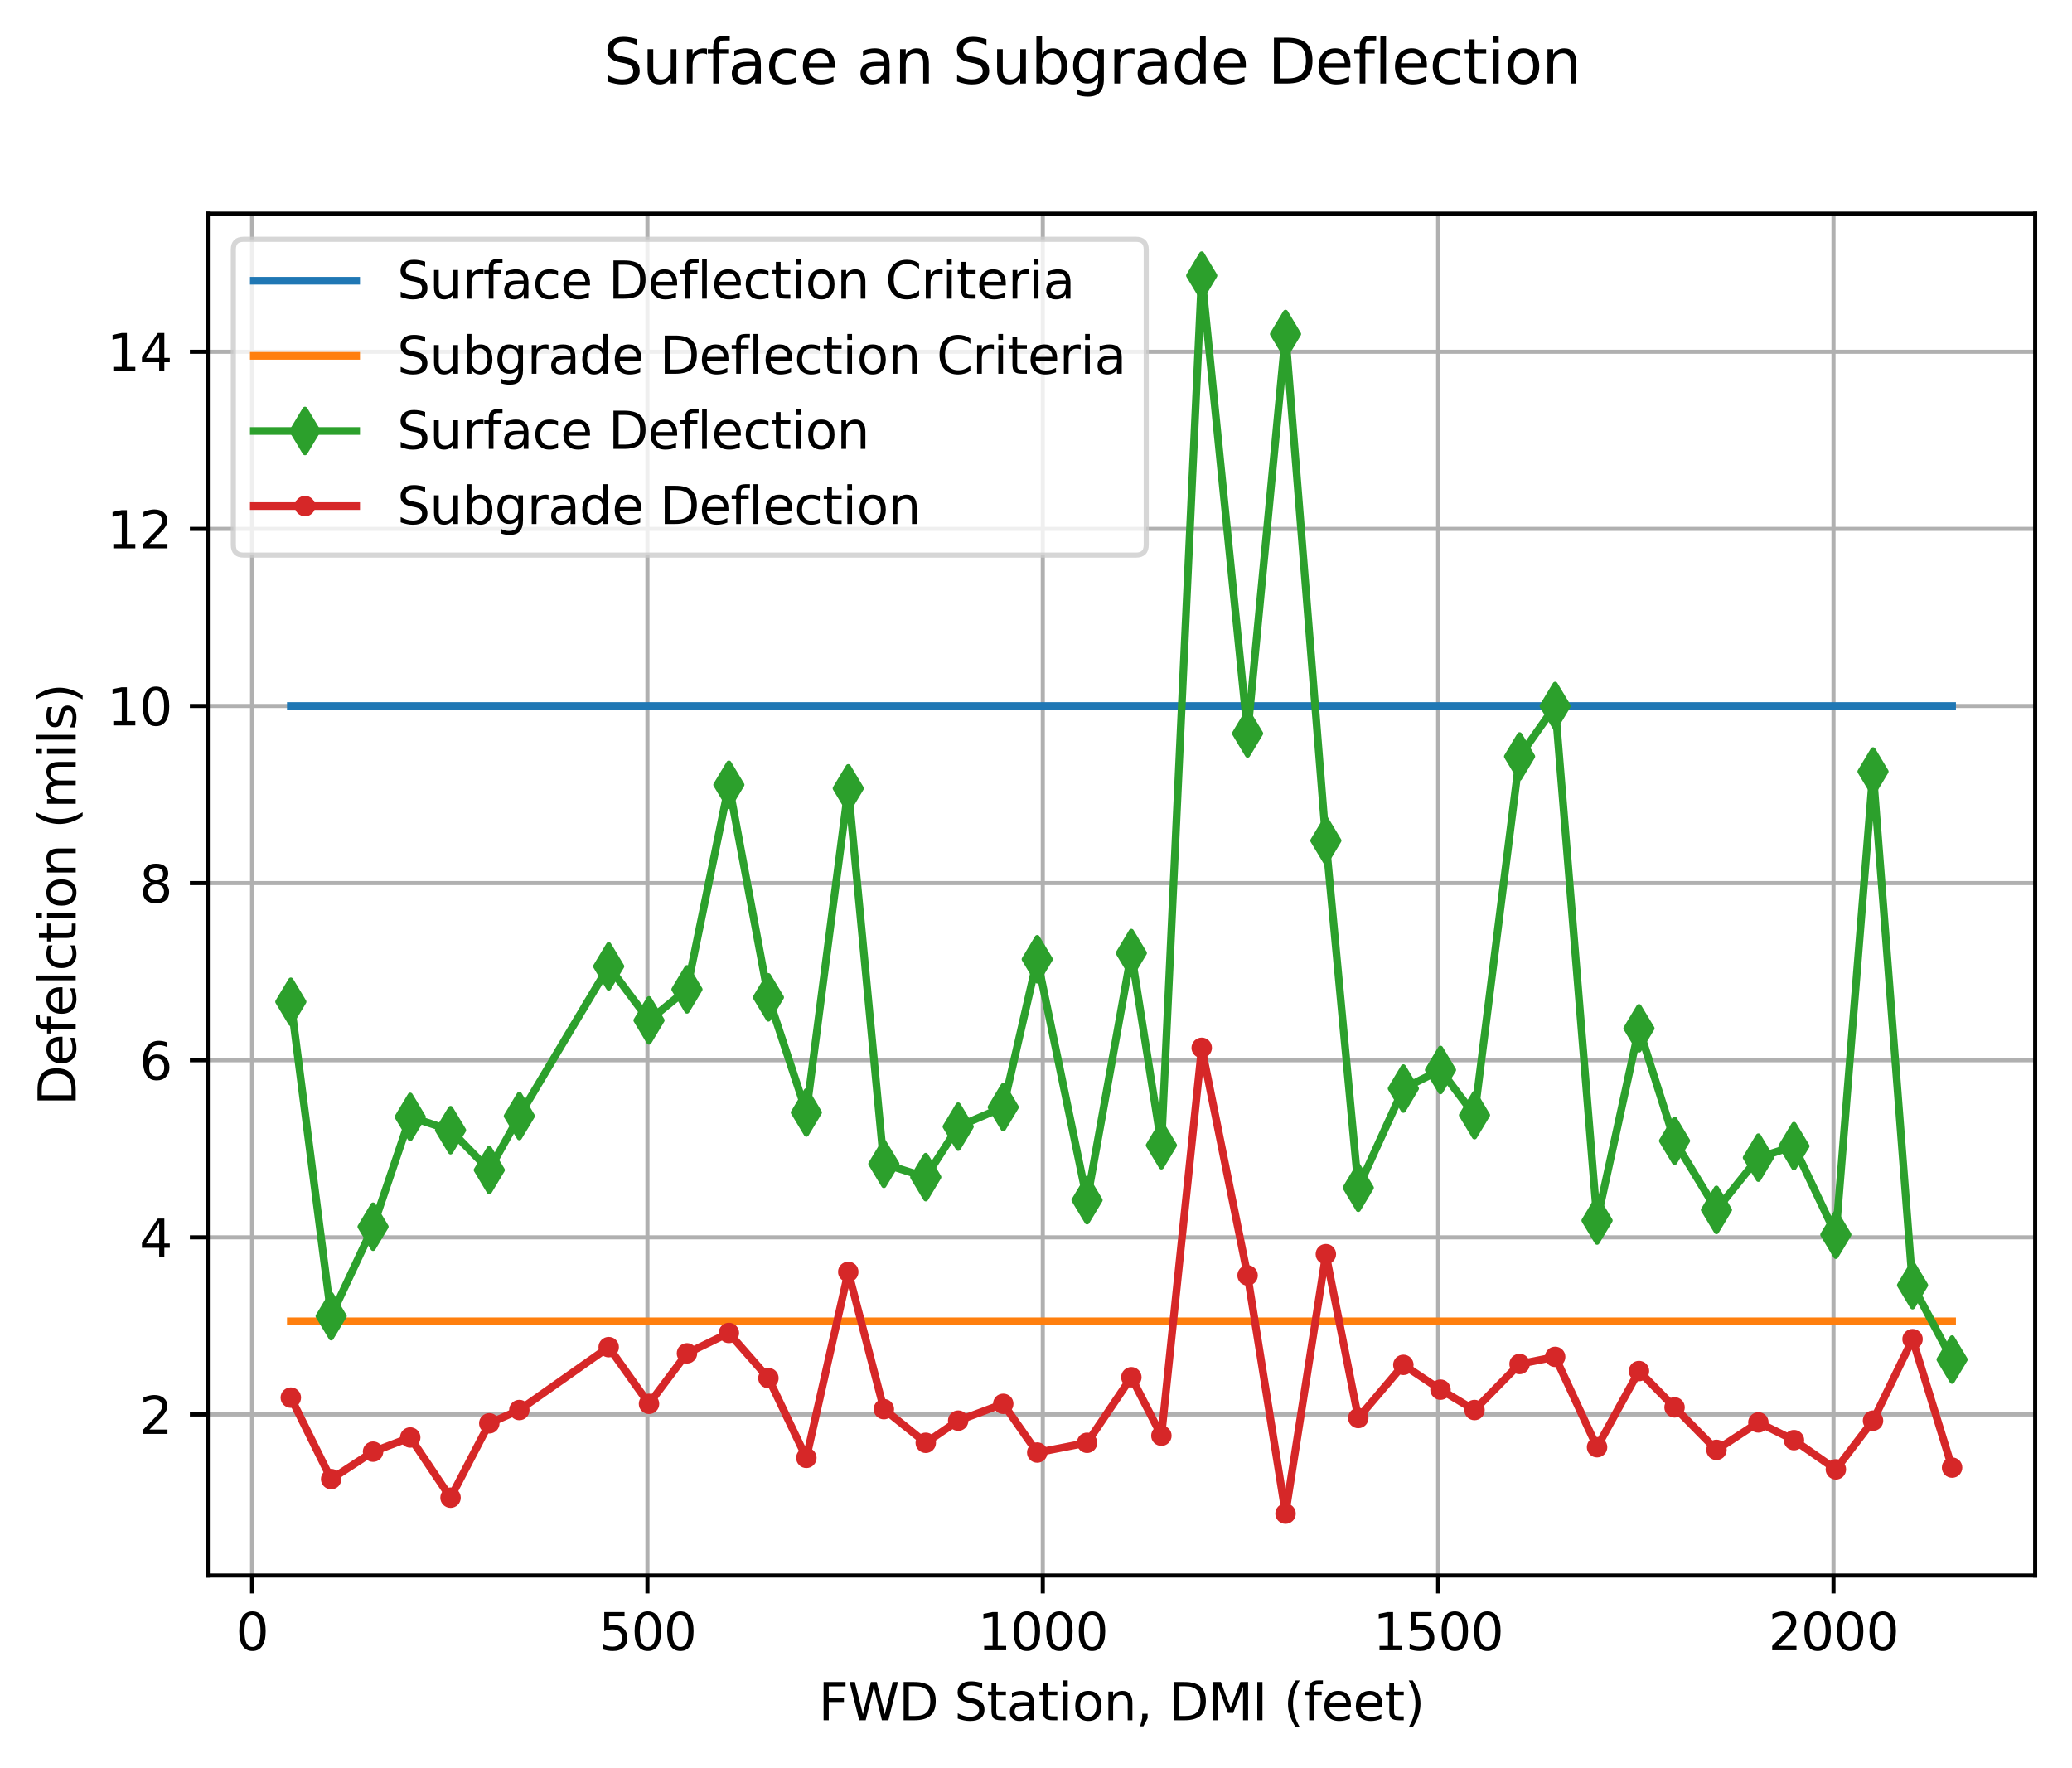 <?xml version="1.0" encoding="utf-8" standalone="no"?>
<!DOCTYPE svg PUBLIC "-//W3C//DTD SVG 1.1//EN"
  "http://www.w3.org/Graphics/SVG/1.1/DTD/svg11.dtd">
<svg xmlns:xlink="http://www.w3.org/1999/xlink" width="404.923pt" height="345.428pt" viewBox="0 0 404.923 345.428" xmlns="http://www.w3.org/2000/svg" version="1.1">
 <defs>
  <style type="text/css">*{stroke-linejoin: round; stroke-linecap: butt}</style>
 </defs>
 <g id="figure_1">
  <g id="patch_1">
   <path d="M 0 345.428 
L 404.923 345.428 
L 404.923 -0 
L 0 -0 
z
" style="fill: #ffffff"/>
  </g>
  <g id="axes_1">
   <g id="patch_2">
    <path d="M 40.603 307.872 
L 397.723 307.872 
L 397.723 41.76 
L 40.603 41.76 
z
" style="fill: #ffffff"/>
   </g>
   <g id="matplotlib.axis_1">
    <g id="xtick_1">
     <g id="line2d_1">
      <path d="M 49.264 307.872 
L 49.264 41.76 
" clip-path="url(#pb5e5ad1b25)" style="fill: none; stroke: #b0b0b0; stroke-width: 0.8; stroke-linecap: square"/>
     </g>
     <g id="line2d_2">
      <defs>
       <path id="m6094c34f70" d="M 0 0 
L 0 3.5 
" style="stroke: #000000; stroke-width: 0.8"/>
      </defs>
      <g>
       <use xlink:href="#m6094c34f70" x="49.264" y="307.872" style="stroke: #000000; stroke-width: 0.8"/>
      </g>
     </g>
     <g id="text_1">
      <!-- 0 -->
      <g transform="translate(46.083 322.47)scale(0.1 -0.1)">
       <defs>
        <path id="DejaVuSans-30" d="M 2034 4250 
Q 1547 4250 1301 3770 
Q 1056 3291 1056 2328 
Q 1056 1369 1301 889 
Q 1547 409 2034 409 
Q 2525 409 2770 889 
Q 3016 1369 3016 2328 
Q 3016 3291 2770 3770 
Q 2525 4250 2034 4250 
z
M 2034 4750 
Q 2819 4750 3233 4129 
Q 3647 3509 3647 2328 
Q 3647 1150 3233 529 
Q 2819 -91 2034 -91 
Q 1250 -91 836 529 
Q 422 1150 422 2328 
Q 422 3509 836 4129 
Q 1250 4750 2034 4750 
z
" transform="scale(0.016)"/>
       </defs>
       <use xlink:href="#DejaVuSans-30"/>
      </g>
     </g>
    </g>
    <g id="xtick_2">
     <g id="line2d_3">
      <path d="M 126.526 307.872 
L 126.526 41.76 
" clip-path="url(#pb5e5ad1b25)" style="fill: none; stroke: #b0b0b0; stroke-width: 0.8; stroke-linecap: square"/>
     </g>
     <g id="line2d_4">
      <g>
       <use xlink:href="#m6094c34f70" x="126.526" y="307.872" style="stroke: #000000; stroke-width: 0.8"/>
      </g>
     </g>
     <g id="text_2">
      <!-- 500 -->
      <g transform="translate(116.982 322.47)scale(0.1 -0.1)">
       <defs>
        <path id="DejaVuSans-35" d="M 691 4666 
L 3169 4666 
L 3169 4134 
L 1269 4134 
L 1269 2991 
Q 1406 3038 1543 3061 
Q 1681 3084 1819 3084 
Q 2600 3084 3056 2656 
Q 3513 2228 3513 1497 
Q 3513 744 3044 326 
Q 2575 -91 1722 -91 
Q 1428 -91 1123 -41 
Q 819 9 494 109 
L 494 744 
Q 775 591 1075 516 
Q 1375 441 1709 441 
Q 2250 441 2565 725 
Q 2881 1009 2881 1497 
Q 2881 1984 2565 2268 
Q 2250 2553 1709 2553 
Q 1456 2553 1204 2497 
Q 953 2441 691 2322 
L 691 4666 
z
" transform="scale(0.016)"/>
       </defs>
       <use xlink:href="#DejaVuSans-35"/>
       <use xlink:href="#DejaVuSans-30" x="63.623"/>
       <use xlink:href="#DejaVuSans-30" x="127.246"/>
      </g>
     </g>
    </g>
    <g id="xtick_3">
     <g id="line2d_5">
      <path d="M 203.788 307.872 
L 203.788 41.76 
" clip-path="url(#pb5e5ad1b25)" style="fill: none; stroke: #b0b0b0; stroke-width: 0.8; stroke-linecap: square"/>
     </g>
     <g id="line2d_6">
      <g>
       <use xlink:href="#m6094c34f70" x="203.788" y="307.872" style="stroke: #000000; stroke-width: 0.8"/>
      </g>
     </g>
     <g id="text_3">
      <!-- 1000 -->
      <g transform="translate(191.063 322.47)scale(0.1 -0.1)">
       <defs>
        <path id="DejaVuSans-31" d="M 794 531 
L 1825 531 
L 1825 4091 
L 703 3866 
L 703 4441 
L 1819 4666 
L 2450 4666 
L 2450 531 
L 3481 531 
L 3481 0 
L 794 0 
L 794 531 
z
" transform="scale(0.016)"/>
       </defs>
       <use xlink:href="#DejaVuSans-31"/>
       <use xlink:href="#DejaVuSans-30" x="63.623"/>
       <use xlink:href="#DejaVuSans-30" x="127.246"/>
       <use xlink:href="#DejaVuSans-30" x="190.869"/>
      </g>
     </g>
    </g>
    <g id="xtick_4">
     <g id="line2d_7">
      <path d="M 281.05 307.872 
L 281.05 41.76 
" clip-path="url(#pb5e5ad1b25)" style="fill: none; stroke: #b0b0b0; stroke-width: 0.8; stroke-linecap: square"/>
     </g>
     <g id="line2d_8">
      <g>
       <use xlink:href="#m6094c34f70" x="281.05" y="307.872" style="stroke: #000000; stroke-width: 0.8"/>
      </g>
     </g>
     <g id="text_4">
      <!-- 1500 -->
      <g transform="translate(268.325 322.47)scale(0.1 -0.1)">
       <use xlink:href="#DejaVuSans-31"/>
       <use xlink:href="#DejaVuSans-35" x="63.623"/>
       <use xlink:href="#DejaVuSans-30" x="127.246"/>
       <use xlink:href="#DejaVuSans-30" x="190.869"/>
      </g>
     </g>
    </g>
    <g id="xtick_5">
     <g id="line2d_9">
      <path d="M 358.312 307.872 
L 358.312 41.76 
" clip-path="url(#pb5e5ad1b25)" style="fill: none; stroke: #b0b0b0; stroke-width: 0.8; stroke-linecap: square"/>
     </g>
     <g id="line2d_10">
      <g>
       <use xlink:href="#m6094c34f70" x="358.312" y="307.872" style="stroke: #000000; stroke-width: 0.8"/>
      </g>
     </g>
     <g id="text_5">
      <!-- 2000 -->
      <g transform="translate(345.587 322.47)scale(0.1 -0.1)">
       <defs>
        <path id="DejaVuSans-32" d="M 1228 531 
L 3431 531 
L 3431 0 
L 469 0 
L 469 531 
Q 828 903 1448 1529 
Q 2069 2156 2228 2338 
Q 2531 2678 2651 2914 
Q 2772 3150 2772 3378 
Q 2772 3750 2511 3984 
Q 2250 4219 1831 4219 
Q 1534 4219 1204 4116 
Q 875 4013 500 3803 
L 500 4441 
Q 881 4594 1212 4672 
Q 1544 4750 1819 4750 
Q 2544 4750 2975 4387 
Q 3406 4025 3406 3419 
Q 3406 3131 3298 2873 
Q 3191 2616 2906 2266 
Q 2828 2175 2409 1742 
Q 1991 1309 1228 531 
z
" transform="scale(0.016)"/>
       </defs>
       <use xlink:href="#DejaVuSans-32"/>
       <use xlink:href="#DejaVuSans-30" x="63.623"/>
       <use xlink:href="#DejaVuSans-30" x="127.246"/>
       <use xlink:href="#DejaVuSans-30" x="190.869"/>
      </g>
     </g>
    </g>
    <g id="text_6">
     <!-- FWD Station, DMI (feet) -->
     <g transform="translate(159.947 336.149)scale(0.1 -0.1)">
      <defs>
       <path id="DejaVuSans-46" d="M 628 4666 
L 3309 4666 
L 3309 4134 
L 1259 4134 
L 1259 2759 
L 3109 2759 
L 3109 2228 
L 1259 2228 
L 1259 0 
L 628 0 
L 628 4666 
z
" transform="scale(0.016)"/>
       <path id="DejaVuSans-57" d="M 213 4666 
L 850 4666 
L 1831 722 
L 2809 4666 
L 3519 4666 
L 4500 722 
L 5478 4666 
L 6119 4666 
L 4947 0 
L 4153 0 
L 3169 4050 
L 2175 0 
L 1381 0 
L 213 4666 
z
" transform="scale(0.016)"/>
       <path id="DejaVuSans-44" d="M 1259 4147 
L 1259 519 
L 2022 519 
Q 2988 519 3436 956 
Q 3884 1394 3884 2338 
Q 3884 3275 3436 3711 
Q 2988 4147 2022 4147 
L 1259 4147 
z
M 628 4666 
L 1925 4666 
Q 3281 4666 3915 4102 
Q 4550 3538 4550 2338 
Q 4550 1131 3912 565 
Q 3275 0 1925 0 
L 628 0 
L 628 4666 
z
" transform="scale(0.016)"/>
       <path id="DejaVuSans-20" transform="scale(0.016)"/>
       <path id="DejaVuSans-53" d="M 3425 4513 
L 3425 3897 
Q 3066 4069 2747 4153 
Q 2428 4238 2131 4238 
Q 1616 4238 1336 4038 
Q 1056 3838 1056 3469 
Q 1056 3159 1242 3001 
Q 1428 2844 1947 2747 
L 2328 2669 
Q 3034 2534 3370 2195 
Q 3706 1856 3706 1288 
Q 3706 609 3251 259 
Q 2797 -91 1919 -91 
Q 1588 -91 1214 -16 
Q 841 59 441 206 
L 441 856 
Q 825 641 1194 531 
Q 1563 422 1919 422 
Q 2459 422 2753 634 
Q 3047 847 3047 1241 
Q 3047 1584 2836 1778 
Q 2625 1972 2144 2069 
L 1759 2144 
Q 1053 2284 737 2584 
Q 422 2884 422 3419 
Q 422 4038 858 4394 
Q 1294 4750 2059 4750 
Q 2388 4750 2728 4690 
Q 3069 4631 3425 4513 
z
" transform="scale(0.016)"/>
       <path id="DejaVuSans-74" d="M 1172 4494 
L 1172 3500 
L 2356 3500 
L 2356 3053 
L 1172 3053 
L 1172 1153 
Q 1172 725 1289 603 
Q 1406 481 1766 481 
L 2356 481 
L 2356 0 
L 1766 0 
Q 1100 0 847 248 
Q 594 497 594 1153 
L 594 3053 
L 172 3053 
L 172 3500 
L 594 3500 
L 594 4494 
L 1172 4494 
z
" transform="scale(0.016)"/>
       <path id="DejaVuSans-61" d="M 2194 1759 
Q 1497 1759 1228 1600 
Q 959 1441 959 1056 
Q 959 750 1161 570 
Q 1363 391 1709 391 
Q 2188 391 2477 730 
Q 2766 1069 2766 1631 
L 2766 1759 
L 2194 1759 
z
M 3341 1997 
L 3341 0 
L 2766 0 
L 2766 531 
Q 2569 213 2275 61 
Q 1981 -91 1556 -91 
Q 1019 -91 701 211 
Q 384 513 384 1019 
Q 384 1609 779 1909 
Q 1175 2209 1959 2209 
L 2766 2209 
L 2766 2266 
Q 2766 2663 2505 2880 
Q 2244 3097 1772 3097 
Q 1472 3097 1187 3025 
Q 903 2953 641 2809 
L 641 3341 
Q 956 3463 1253 3523 
Q 1550 3584 1831 3584 
Q 2591 3584 2966 3190 
Q 3341 2797 3341 1997 
z
" transform="scale(0.016)"/>
       <path id="DejaVuSans-69" d="M 603 3500 
L 1178 3500 
L 1178 0 
L 603 0 
L 603 3500 
z
M 603 4863 
L 1178 4863 
L 1178 4134 
L 603 4134 
L 603 4863 
z
" transform="scale(0.016)"/>
       <path id="DejaVuSans-6f" d="M 1959 3097 
Q 1497 3097 1228 2736 
Q 959 2375 959 1747 
Q 959 1119 1226 758 
Q 1494 397 1959 397 
Q 2419 397 2687 759 
Q 2956 1122 2956 1747 
Q 2956 2369 2687 2733 
Q 2419 3097 1959 3097 
z
M 1959 3584 
Q 2709 3584 3137 3096 
Q 3566 2609 3566 1747 
Q 3566 888 3137 398 
Q 2709 -91 1959 -91 
Q 1206 -91 779 398 
Q 353 888 353 1747 
Q 353 2609 779 3096 
Q 1206 3584 1959 3584 
z
" transform="scale(0.016)"/>
       <path id="DejaVuSans-6e" d="M 3513 2113 
L 3513 0 
L 2938 0 
L 2938 2094 
Q 2938 2591 2744 2837 
Q 2550 3084 2163 3084 
Q 1697 3084 1428 2787 
Q 1159 2491 1159 1978 
L 1159 0 
L 581 0 
L 581 3500 
L 1159 3500 
L 1159 2956 
Q 1366 3272 1645 3428 
Q 1925 3584 2291 3584 
Q 2894 3584 3203 3211 
Q 3513 2838 3513 2113 
z
" transform="scale(0.016)"/>
       <path id="DejaVuSans-2c" d="M 750 794 
L 1409 794 
L 1409 256 
L 897 -744 
L 494 -744 
L 750 256 
L 750 794 
z
" transform="scale(0.016)"/>
       <path id="DejaVuSans-4d" d="M 628 4666 
L 1569 4666 
L 2759 1491 
L 3956 4666 
L 4897 4666 
L 4897 0 
L 4281 0 
L 4281 4097 
L 3078 897 
L 2444 897 
L 1241 4097 
L 1241 0 
L 628 0 
L 628 4666 
z
" transform="scale(0.016)"/>
       <path id="DejaVuSans-49" d="M 628 4666 
L 1259 4666 
L 1259 0 
L 628 0 
L 628 4666 
z
" transform="scale(0.016)"/>
       <path id="DejaVuSans-28" d="M 1984 4856 
Q 1566 4138 1362 3434 
Q 1159 2731 1159 2009 
Q 1159 1288 1364 580 
Q 1569 -128 1984 -844 
L 1484 -844 
Q 1016 -109 783 600 
Q 550 1309 550 2009 
Q 550 2706 781 3412 
Q 1013 4119 1484 4856 
L 1984 4856 
z
" transform="scale(0.016)"/>
       <path id="DejaVuSans-66" d="M 2375 4863 
L 2375 4384 
L 1825 4384 
Q 1516 4384 1395 4259 
Q 1275 4134 1275 3809 
L 1275 3500 
L 2222 3500 
L 2222 3053 
L 1275 3053 
L 1275 0 
L 697 0 
L 697 3053 
L 147 3053 
L 147 3500 
L 697 3500 
L 697 3744 
Q 697 4328 969 4595 
Q 1241 4863 1831 4863 
L 2375 4863 
z
" transform="scale(0.016)"/>
       <path id="DejaVuSans-65" d="M 3597 1894 
L 3597 1613 
L 953 1613 
Q 991 1019 1311 708 
Q 1631 397 2203 397 
Q 2534 397 2845 478 
Q 3156 559 3463 722 
L 3463 178 
Q 3153 47 2828 -22 
Q 2503 -91 2169 -91 
Q 1331 -91 842 396 
Q 353 884 353 1716 
Q 353 2575 817 3079 
Q 1281 3584 2069 3584 
Q 2775 3584 3186 3129 
Q 3597 2675 3597 1894 
z
M 3022 2063 
Q 3016 2534 2758 2815 
Q 2500 3097 2075 3097 
Q 1594 3097 1305 2825 
Q 1016 2553 972 2059 
L 3022 2063 
z
" transform="scale(0.016)"/>
       <path id="DejaVuSans-29" d="M 513 4856 
L 1013 4856 
Q 1481 4119 1714 3412 
Q 1947 2706 1947 2009 
Q 1947 1309 1714 600 
Q 1481 -109 1013 -844 
L 513 -844 
Q 928 -128 1133 580 
Q 1338 1288 1338 2009 
Q 1338 2731 1133 3434 
Q 928 4138 513 4856 
z
" transform="scale(0.016)"/>
      </defs>
      <use xlink:href="#DejaVuSans-46"/>
      <use xlink:href="#DejaVuSans-57" x="57.52"/>
      <use xlink:href="#DejaVuSans-44" x="156.396"/>
      <use xlink:href="#DejaVuSans-20" x="233.398"/>
      <use xlink:href="#DejaVuSans-53" x="265.186"/>
      <use xlink:href="#DejaVuSans-74" x="328.662"/>
      <use xlink:href="#DejaVuSans-61" x="367.871"/>
      <use xlink:href="#DejaVuSans-74" x="429.15"/>
      <use xlink:href="#DejaVuSans-69" x="468.359"/>
      <use xlink:href="#DejaVuSans-6f" x="496.143"/>
      <use xlink:href="#DejaVuSans-6e" x="557.324"/>
      <use xlink:href="#DejaVuSans-2c" x="620.703"/>
      <use xlink:href="#DejaVuSans-20" x="652.49"/>
      <use xlink:href="#DejaVuSans-44" x="684.277"/>
      <use xlink:href="#DejaVuSans-4d" x="761.279"/>
      <use xlink:href="#DejaVuSans-49" x="847.559"/>
      <use xlink:href="#DejaVuSans-20" x="877.051"/>
      <use xlink:href="#DejaVuSans-28" x="908.838"/>
      <use xlink:href="#DejaVuSans-66" x="947.852"/>
      <use xlink:href="#DejaVuSans-65" x="983.057"/>
      <use xlink:href="#DejaVuSans-65" x="1044.58"/>
      <use xlink:href="#DejaVuSans-74" x="1106.104"/>
      <use xlink:href="#DejaVuSans-29" x="1145.312"/>
     </g>
    </g>
   </g>
   <g id="matplotlib.axis_2">
    <g id="ytick_1">
     <g id="line2d_11">
      <path d="M 40.603 276.395 
L 397.723 276.395 
" clip-path="url(#pb5e5ad1b25)" style="fill: none; stroke: #b0b0b0; stroke-width: 0.8; stroke-linecap: square"/>
     </g>
     <g id="line2d_12">
      <defs>
       <path id="mb9ec59f467" d="M 0 0 
L -3.5 0 
" style="stroke: #000000; stroke-width: 0.8"/>
      </defs>
      <g>
       <use xlink:href="#mb9ec59f467" x="40.603" y="276.395" style="stroke: #000000; stroke-width: 0.8"/>
      </g>
     </g>
     <g id="text_7">
      <!-- 2 -->
      <g transform="translate(27.241 280.194)scale(0.1 -0.1)">
       <use xlink:href="#DejaVuSans-32"/>
      </g>
     </g>
    </g>
    <g id="ytick_2">
     <g id="line2d_13">
      <path d="M 40.603 241.785 
L 397.723 241.785 
" clip-path="url(#pb5e5ad1b25)" style="fill: none; stroke: #b0b0b0; stroke-width: 0.8; stroke-linecap: square"/>
     </g>
     <g id="line2d_14">
      <g>
       <use xlink:href="#mb9ec59f467" x="40.603" y="241.785" style="stroke: #000000; stroke-width: 0.8"/>
      </g>
     </g>
     <g id="text_8">
      <!-- 4 -->
      <g transform="translate(27.241 245.584)scale(0.1 -0.1)">
       <defs>
        <path id="DejaVuSans-34" d="M 2419 4116 
L 825 1625 
L 2419 1625 
L 2419 4116 
z
M 2253 4666 
L 3047 4666 
L 3047 1625 
L 3713 1625 
L 3713 1100 
L 3047 1100 
L 3047 0 
L 2419 0 
L 2419 1100 
L 313 1100 
L 313 1709 
L 2253 4666 
z
" transform="scale(0.016)"/>
       </defs>
       <use xlink:href="#DejaVuSans-34"/>
      </g>
     </g>
    </g>
    <g id="ytick_3">
     <g id="line2d_15">
      <path d="M 40.603 207.176 
L 397.723 207.176 
" clip-path="url(#pb5e5ad1b25)" style="fill: none; stroke: #b0b0b0; stroke-width: 0.8; stroke-linecap: square"/>
     </g>
     <g id="line2d_16">
      <g>
       <use xlink:href="#mb9ec59f467" x="40.603" y="207.176" style="stroke: #000000; stroke-width: 0.8"/>
      </g>
     </g>
     <g id="text_9">
      <!-- 6 -->
      <g transform="translate(27.241 210.975)scale(0.1 -0.1)">
       <defs>
        <path id="DejaVuSans-36" d="M 2113 2584 
Q 1688 2584 1439 2293 
Q 1191 2003 1191 1497 
Q 1191 994 1439 701 
Q 1688 409 2113 409 
Q 2538 409 2786 701 
Q 3034 994 3034 1497 
Q 3034 2003 2786 2293 
Q 2538 2584 2113 2584 
z
M 3366 4563 
L 3366 3988 
Q 3128 4100 2886 4159 
Q 2644 4219 2406 4219 
Q 1781 4219 1451 3797 
Q 1122 3375 1075 2522 
Q 1259 2794 1537 2939 
Q 1816 3084 2150 3084 
Q 2853 3084 3261 2657 
Q 3669 2231 3669 1497 
Q 3669 778 3244 343 
Q 2819 -91 2113 -91 
Q 1303 -91 875 529 
Q 447 1150 447 2328 
Q 447 3434 972 4092 
Q 1497 4750 2381 4750 
Q 2619 4750 2861 4703 
Q 3103 4656 3366 4563 
z
" transform="scale(0.016)"/>
       </defs>
       <use xlink:href="#DejaVuSans-36"/>
      </g>
     </g>
    </g>
    <g id="ytick_4">
     <g id="line2d_17">
      <path d="M 40.603 172.566 
L 397.723 172.566 
" clip-path="url(#pb5e5ad1b25)" style="fill: none; stroke: #b0b0b0; stroke-width: 0.8; stroke-linecap: square"/>
     </g>
     <g id="line2d_18">
      <g>
       <use xlink:href="#mb9ec59f467" x="40.603" y="172.566" style="stroke: #000000; stroke-width: 0.8"/>
      </g>
     </g>
     <g id="text_10">
      <!-- 8 -->
      <g transform="translate(27.241 176.366)scale(0.1 -0.1)">
       <defs>
        <path id="DejaVuSans-38" d="M 2034 2216 
Q 1584 2216 1326 1975 
Q 1069 1734 1069 1313 
Q 1069 891 1326 650 
Q 1584 409 2034 409 
Q 2484 409 2743 651 
Q 3003 894 3003 1313 
Q 3003 1734 2745 1975 
Q 2488 2216 2034 2216 
z
M 1403 2484 
Q 997 2584 770 2862 
Q 544 3141 544 3541 
Q 544 4100 942 4425 
Q 1341 4750 2034 4750 
Q 2731 4750 3128 4425 
Q 3525 4100 3525 3541 
Q 3525 3141 3298 2862 
Q 3072 2584 2669 2484 
Q 3125 2378 3379 2068 
Q 3634 1759 3634 1313 
Q 3634 634 3220 271 
Q 2806 -91 2034 -91 
Q 1263 -91 848 271 
Q 434 634 434 1313 
Q 434 1759 690 2068 
Q 947 2378 1403 2484 
z
M 1172 3481 
Q 1172 3119 1398 2916 
Q 1625 2713 2034 2713 
Q 2441 2713 2670 2916 
Q 2900 3119 2900 3481 
Q 2900 3844 2670 4047 
Q 2441 4250 2034 4250 
Q 1625 4250 1398 4047 
Q 1172 3844 1172 3481 
z
" transform="scale(0.016)"/>
       </defs>
       <use xlink:href="#DejaVuSans-38"/>
      </g>
     </g>
    </g>
    <g id="ytick_5">
     <g id="line2d_19">
      <path d="M 40.603 137.957 
L 397.723 137.957 
" clip-path="url(#pb5e5ad1b25)" style="fill: none; stroke: #b0b0b0; stroke-width: 0.8; stroke-linecap: square"/>
     </g>
     <g id="line2d_20">
      <g>
       <use xlink:href="#mb9ec59f467" x="40.603" y="137.957" style="stroke: #000000; stroke-width: 0.8"/>
      </g>
     </g>
     <g id="text_11">
      <!-- 10 -->
      <g transform="translate(20.878 141.756)scale(0.1 -0.1)">
       <use xlink:href="#DejaVuSans-31"/>
       <use xlink:href="#DejaVuSans-30" x="63.623"/>
      </g>
     </g>
    </g>
    <g id="ytick_6">
     <g id="line2d_21">
      <path d="M 40.603 103.348 
L 397.723 103.348 
" clip-path="url(#pb5e5ad1b25)" style="fill: none; stroke: #b0b0b0; stroke-width: 0.8; stroke-linecap: square"/>
     </g>
     <g id="line2d_22">
      <g>
       <use xlink:href="#mb9ec59f467" x="40.603" y="103.348" style="stroke: #000000; stroke-width: 0.8"/>
      </g>
     </g>
     <g id="text_12">
      <!-- 12 -->
      <g transform="translate(20.878 107.147)scale(0.1 -0.1)">
       <use xlink:href="#DejaVuSans-31"/>
       <use xlink:href="#DejaVuSans-32" x="63.623"/>
      </g>
     </g>
    </g>
    <g id="ytick_7">
     <g id="line2d_23">
      <path d="M 40.603 68.738 
L 397.723 68.738 
" clip-path="url(#pb5e5ad1b25)" style="fill: none; stroke: #b0b0b0; stroke-width: 0.8; stroke-linecap: square"/>
     </g>
     <g id="line2d_24">
      <g>
       <use xlink:href="#mb9ec59f467" x="40.603" y="68.738" style="stroke: #000000; stroke-width: 0.8"/>
      </g>
     </g>
     <g id="text_13">
      <!-- 14 -->
      <g transform="translate(20.878 72.537)scale(0.1 -0.1)">
       <use xlink:href="#DejaVuSans-31"/>
       <use xlink:href="#DejaVuSans-34" x="63.623"/>
      </g>
     </g>
    </g>
    <g id="text_14">
     <!-- Defelction (mils) -->
     <g transform="translate(14.798 216.039)rotate(-90)scale(0.1 -0.1)">
      <defs>
       <path id="DejaVuSans-6c" d="M 603 4863 
L 1178 4863 
L 1178 0 
L 603 0 
L 603 4863 
z
" transform="scale(0.016)"/>
       <path id="DejaVuSans-63" d="M 3122 3366 
L 3122 2828 
Q 2878 2963 2633 3030 
Q 2388 3097 2138 3097 
Q 1578 3097 1268 2742 
Q 959 2388 959 1747 
Q 959 1106 1268 751 
Q 1578 397 2138 397 
Q 2388 397 2633 464 
Q 2878 531 3122 666 
L 3122 134 
Q 2881 22 2623 -34 
Q 2366 -91 2075 -91 
Q 1284 -91 818 406 
Q 353 903 353 1747 
Q 353 2603 823 3093 
Q 1294 3584 2113 3584 
Q 2378 3584 2631 3529 
Q 2884 3475 3122 3366 
z
" transform="scale(0.016)"/>
       <path id="DejaVuSans-6d" d="M 3328 2828 
Q 3544 3216 3844 3400 
Q 4144 3584 4550 3584 
Q 5097 3584 5394 3201 
Q 5691 2819 5691 2113 
L 5691 0 
L 5113 0 
L 5113 2094 
Q 5113 2597 4934 2840 
Q 4756 3084 4391 3084 
Q 3944 3084 3684 2787 
Q 3425 2491 3425 1978 
L 3425 0 
L 2847 0 
L 2847 2094 
Q 2847 2600 2669 2842 
Q 2491 3084 2119 3084 
Q 1678 3084 1418 2786 
Q 1159 2488 1159 1978 
L 1159 0 
L 581 0 
L 581 3500 
L 1159 3500 
L 1159 2956 
Q 1356 3278 1631 3431 
Q 1906 3584 2284 3584 
Q 2666 3584 2933 3390 
Q 3200 3197 3328 2828 
z
" transform="scale(0.016)"/>
       <path id="DejaVuSans-73" d="M 2834 3397 
L 2834 2853 
Q 2591 2978 2328 3040 
Q 2066 3103 1784 3103 
Q 1356 3103 1142 2972 
Q 928 2841 928 2578 
Q 928 2378 1081 2264 
Q 1234 2150 1697 2047 
L 1894 2003 
Q 2506 1872 2764 1633 
Q 3022 1394 3022 966 
Q 3022 478 2636 193 
Q 2250 -91 1575 -91 
Q 1294 -91 989 -36 
Q 684 19 347 128 
L 347 722 
Q 666 556 975 473 
Q 1284 391 1588 391 
Q 1994 391 2212 530 
Q 2431 669 2431 922 
Q 2431 1156 2273 1281 
Q 2116 1406 1581 1522 
L 1381 1569 
Q 847 1681 609 1914 
Q 372 2147 372 2553 
Q 372 3047 722 3315 
Q 1072 3584 1716 3584 
Q 2034 3584 2315 3537 
Q 2597 3491 2834 3397 
z
" transform="scale(0.016)"/>
      </defs>
      <use xlink:href="#DejaVuSans-44"/>
      <use xlink:href="#DejaVuSans-65" x="77.002"/>
      <use xlink:href="#DejaVuSans-66" x="138.525"/>
      <use xlink:href="#DejaVuSans-65" x="173.73"/>
      <use xlink:href="#DejaVuSans-6c" x="235.254"/>
      <use xlink:href="#DejaVuSans-63" x="263.037"/>
      <use xlink:href="#DejaVuSans-74" x="318.018"/>
      <use xlink:href="#DejaVuSans-69" x="357.227"/>
      <use xlink:href="#DejaVuSans-6f" x="385.01"/>
      <use xlink:href="#DejaVuSans-6e" x="446.191"/>
      <use xlink:href="#DejaVuSans-20" x="509.57"/>
      <use xlink:href="#DejaVuSans-28" x="541.357"/>
      <use xlink:href="#DejaVuSans-6d" x="580.371"/>
      <use xlink:href="#DejaVuSans-69" x="677.783"/>
      <use xlink:href="#DejaVuSans-6c" x="705.566"/>
      <use xlink:href="#DejaVuSans-73" x="733.35"/>
      <use xlink:href="#DejaVuSans-29" x="785.449"/>
     </g>
    </g>
   </g>
   <g id="line2d_25">
    <path d="M 56.836 137.957 
L 64.717 137.957 
L 72.906 137.957 
L 80.169 137.957 
L 88.05 137.957 
L 95.621 137.957 
L 101.493 137.957 
L 118.954 137.957 
L 126.835 137.957 
L 134.252 137.957 
L 142.442 137.957 
L 150.168 137.957 
L 157.585 137.957 
L 165.775 137.957 
L 172.729 137.957 
L 180.918 137.957 
L 187.254 137.957 
L 196.062 137.957 
L 202.706 137.957 
L 212.441 137.957 
L 221.095 137.957 
L 226.967 137.957 
L 234.847 137.957 
L 243.81 137.957 
L 251.227 137.957 
L 259.108 137.957 
L 265.443 137.957 
L 274.251 137.957 
L 281.513 137.957 
L 288.158 137.957 
L 296.966 137.957 
L 303.919 137.957 
L 312.109 137.957 
L 320.299 137.957 
L 327.253 137.957 
L 335.442 137.957 
L 343.632 137.957 
L 350.586 137.957 
L 358.775 137.957 
L 366.038 137.957 
L 373.764 137.957 
L 381.49 137.957 
" clip-path="url(#pb5e5ad1b25)" style="fill: none; stroke: #1f77b4; stroke-width: 1.5; stroke-linecap: square"/>
   </g>
   <g id="line2d_26">
    <path d="M 56.836 258.198 
L 64.717 258.198 
L 72.906 258.198 
L 80.169 258.198 
L 88.05 258.198 
L 95.621 258.198 
L 101.493 258.198 
L 118.954 258.198 
L 126.835 258.198 
L 134.252 258.198 
L 142.442 258.198 
L 150.168 258.198 
L 157.585 258.198 
L 165.775 258.198 
L 172.729 258.198 
L 180.918 258.198 
L 187.254 258.198 
L 196.062 258.198 
L 202.706 258.198 
L 212.441 258.198 
L 221.095 258.198 
L 226.967 258.198 
L 234.847 258.198 
L 243.81 258.198 
L 251.227 258.198 
L 259.108 258.198 
L 265.443 258.198 
L 274.251 258.198 
L 281.513 258.198 
L 288.158 258.198 
L 296.966 258.198 
L 303.919 258.198 
L 312.109 258.198 
L 320.299 258.198 
L 327.253 258.198 
L 335.442 258.198 
L 343.632 258.198 
L 350.586 258.198 
L 358.775 258.198 
L 366.038 258.198 
L 373.764 258.198 
L 381.49 258.198 
" clip-path="url(#pb5e5ad1b25)" style="fill: none; stroke: #ff7f0e; stroke-width: 1.5; stroke-linecap: square"/>
   </g>
   <g id="line2d_27">
    <path d="M 56.836 195.755 
L 64.717 257.186 
L 72.906 239.709 
L 80.169 218.251 
L 88.05 220.847 
L 95.621 228.634 
L 101.493 218.078 
L 118.954 188.833 
L 126.835 199.389 
L 134.252 193.332 
L 142.442 153.358 
L 150.168 194.889 
L 157.585 217.386 
L 165.775 154.05 
L 172.729 227.422 
L 180.918 230.018 
L 187.254 220.154 
L 196.062 216.347 
L 202.706 187.448 
L 212.441 234.517 
L 221.095 186.237 
L 226.967 223.788 
L 234.847 53.856 
L 243.81 143.321 
L 251.227 65.277 
L 259.108 164.26 
L 265.443 232.095 
L 274.251 212.713 
L 281.513 209.079 
L 288.158 217.905 
L 296.966 147.821 
L 303.919 137.957 
L 312.109 238.497 
L 320.299 200.946 
L 327.253 222.923 
L 335.442 236.421 
L 343.632 226.211 
L 350.586 223.961 
L 358.775 241.266 
L 366.038 150.762 
L 373.764 251.13 
L 381.49 265.666 
" clip-path="url(#pb5e5ad1b25)" style="fill: none; stroke: #2ca02c; stroke-width: 1.5; stroke-linecap: square"/>
    <defs>
     <path id="m0662769282" d="M -0 4.243 
L 2.546 0 
L 0 -4.243 
L -2.546 -0 
z
" style="stroke: #2ca02c; stroke-linejoin: miter"/>
    </defs>
    <g clip-path="url(#pb5e5ad1b25)">
     <use xlink:href="#m0662769282" x="56.836" y="195.755" style="fill: #2ca02c; stroke: #2ca02c; stroke-linejoin: miter"/>
     <use xlink:href="#m0662769282" x="64.717" y="257.186" style="fill: #2ca02c; stroke: #2ca02c; stroke-linejoin: miter"/>
     <use xlink:href="#m0662769282" x="72.906" y="239.709" style="fill: #2ca02c; stroke: #2ca02c; stroke-linejoin: miter"/>
     <use xlink:href="#m0662769282" x="80.169" y="218.251" style="fill: #2ca02c; stroke: #2ca02c; stroke-linejoin: miter"/>
     <use xlink:href="#m0662769282" x="88.05" y="220.847" style="fill: #2ca02c; stroke: #2ca02c; stroke-linejoin: miter"/>
     <use xlink:href="#m0662769282" x="95.621" y="228.634" style="fill: #2ca02c; stroke: #2ca02c; stroke-linejoin: miter"/>
     <use xlink:href="#m0662769282" x="101.493" y="218.078" style="fill: #2ca02c; stroke: #2ca02c; stroke-linejoin: miter"/>
     <use xlink:href="#m0662769282" x="118.954" y="188.833" style="fill: #2ca02c; stroke: #2ca02c; stroke-linejoin: miter"/>
     <use xlink:href="#m0662769282" x="126.835" y="199.389" style="fill: #2ca02c; stroke: #2ca02c; stroke-linejoin: miter"/>
     <use xlink:href="#m0662769282" x="134.252" y="193.332" style="fill: #2ca02c; stroke: #2ca02c; stroke-linejoin: miter"/>
     <use xlink:href="#m0662769282" x="142.442" y="153.358" style="fill: #2ca02c; stroke: #2ca02c; stroke-linejoin: miter"/>
     <use xlink:href="#m0662769282" x="150.168" y="194.889" style="fill: #2ca02c; stroke: #2ca02c; stroke-linejoin: miter"/>
     <use xlink:href="#m0662769282" x="157.585" y="217.386" style="fill: #2ca02c; stroke: #2ca02c; stroke-linejoin: miter"/>
     <use xlink:href="#m0662769282" x="165.775" y="154.05" style="fill: #2ca02c; stroke: #2ca02c; stroke-linejoin: miter"/>
     <use xlink:href="#m0662769282" x="172.729" y="227.422" style="fill: #2ca02c; stroke: #2ca02c; stroke-linejoin: miter"/>
     <use xlink:href="#m0662769282" x="180.918" y="230.018" style="fill: #2ca02c; stroke: #2ca02c; stroke-linejoin: miter"/>
     <use xlink:href="#m0662769282" x="187.254" y="220.154" style="fill: #2ca02c; stroke: #2ca02c; stroke-linejoin: miter"/>
     <use xlink:href="#m0662769282" x="196.062" y="216.347" style="fill: #2ca02c; stroke: #2ca02c; stroke-linejoin: miter"/>
     <use xlink:href="#m0662769282" x="202.706" y="187.448" style="fill: #2ca02c; stroke: #2ca02c; stroke-linejoin: miter"/>
     <use xlink:href="#m0662769282" x="212.441" y="234.517" style="fill: #2ca02c; stroke: #2ca02c; stroke-linejoin: miter"/>
     <use xlink:href="#m0662769282" x="221.095" y="186.237" style="fill: #2ca02c; stroke: #2ca02c; stroke-linejoin: miter"/>
     <use xlink:href="#m0662769282" x="226.967" y="223.788" style="fill: #2ca02c; stroke: #2ca02c; stroke-linejoin: miter"/>
     <use xlink:href="#m0662769282" x="234.847" y="53.856" style="fill: #2ca02c; stroke: #2ca02c; stroke-linejoin: miter"/>
     <use xlink:href="#m0662769282" x="243.81" y="143.321" style="fill: #2ca02c; stroke: #2ca02c; stroke-linejoin: miter"/>
     <use xlink:href="#m0662769282" x="251.227" y="65.277" style="fill: #2ca02c; stroke: #2ca02c; stroke-linejoin: miter"/>
     <use xlink:href="#m0662769282" x="259.108" y="164.26" style="fill: #2ca02c; stroke: #2ca02c; stroke-linejoin: miter"/>
     <use xlink:href="#m0662769282" x="265.443" y="232.095" style="fill: #2ca02c; stroke: #2ca02c; stroke-linejoin: miter"/>
     <use xlink:href="#m0662769282" x="274.251" y="212.713" style="fill: #2ca02c; stroke: #2ca02c; stroke-linejoin: miter"/>
     <use xlink:href="#m0662769282" x="281.513" y="209.079" style="fill: #2ca02c; stroke: #2ca02c; stroke-linejoin: miter"/>
     <use xlink:href="#m0662769282" x="288.158" y="217.905" style="fill: #2ca02c; stroke: #2ca02c; stroke-linejoin: miter"/>
     <use xlink:href="#m0662769282" x="296.966" y="147.821" style="fill: #2ca02c; stroke: #2ca02c; stroke-linejoin: miter"/>
     <use xlink:href="#m0662769282" x="303.919" y="137.957" style="fill: #2ca02c; stroke: #2ca02c; stroke-linejoin: miter"/>
     <use xlink:href="#m0662769282" x="312.109" y="238.497" style="fill: #2ca02c; stroke: #2ca02c; stroke-linejoin: miter"/>
     <use xlink:href="#m0662769282" x="320.299" y="200.946" style="fill: #2ca02c; stroke: #2ca02c; stroke-linejoin: miter"/>
     <use xlink:href="#m0662769282" x="327.253" y="222.923" style="fill: #2ca02c; stroke: #2ca02c; stroke-linejoin: miter"/>
     <use xlink:href="#m0662769282" x="335.442" y="236.421" style="fill: #2ca02c; stroke: #2ca02c; stroke-linejoin: miter"/>
     <use xlink:href="#m0662769282" x="343.632" y="226.211" style="fill: #2ca02c; stroke: #2ca02c; stroke-linejoin: miter"/>
     <use xlink:href="#m0662769282" x="350.586" y="223.961" style="fill: #2ca02c; stroke: #2ca02c; stroke-linejoin: miter"/>
     <use xlink:href="#m0662769282" x="358.775" y="241.266" style="fill: #2ca02c; stroke: #2ca02c; stroke-linejoin: miter"/>
     <use xlink:href="#m0662769282" x="366.038" y="150.762" style="fill: #2ca02c; stroke: #2ca02c; stroke-linejoin: miter"/>
     <use xlink:href="#m0662769282" x="373.764" y="251.13" style="fill: #2ca02c; stroke: #2ca02c; stroke-linejoin: miter"/>
     <use xlink:href="#m0662769282" x="381.49" y="265.666" style="fill: #2ca02c; stroke: #2ca02c; stroke-linejoin: miter"/>
    </g>
   </g>
   <g id="line2d_28">
    <path d="M 56.836 273.107 
L 64.717 289.027 
L 72.906 283.663 
L 80.169 280.894 
L 88.05 292.661 
L 95.621 278.125 
L 101.493 275.529 
L 118.954 263.243 
L 126.835 274.318 
L 134.252 264.454 
L 142.442 260.474 
L 150.168 269.3 
L 157.585 284.874 
L 165.775 248.534 
L 172.729 275.356 
L 180.918 281.932 
L 187.254 277.606 
L 196.062 274.318 
L 202.706 283.836 
L 212.441 281.932 
L 221.095 269.127 
L 226.967 280.548 
L 234.847 204.753 
L 243.81 249.226 
L 251.227 295.776 
L 259.108 245.073 
L 265.443 277.087 
L 274.251 266.704 
L 281.513 271.549 
L 288.158 275.529 
L 296.966 266.531 
L 303.919 265.147 
L 312.109 282.797 
L 320.299 267.915 
L 327.253 275.01 
L 335.442 283.317 
L 343.632 277.952 
L 350.586 281.413 
L 358.775 287.124 
L 366.038 277.606 
L 373.764 261.686 
L 381.49 286.778 
" clip-path="url(#pb5e5ad1b25)" style="fill: none; stroke: #d62728; stroke-width: 1.5; stroke-linecap: square"/>
    <defs>
     <path id="m1e88daf8cc" d="M 0 1.5 
C 0.398 1.5 0.779 1.342 1.061 1.061 
C 1.342 0.779 1.5 0.398 1.5 0 
C 1.5 -0.398 1.342 -0.779 1.061 -1.061 
C 0.779 -1.342 0.398 -1.5 0 -1.5 
C -0.398 -1.5 -0.779 -1.342 -1.061 -1.061 
C -1.342 -0.779 -1.5 -0.398 -1.5 0 
C -1.5 0.398 -1.342 0.779 -1.061 1.061 
C -0.779 1.342 -0.398 1.5 0 1.5 
z
" style="stroke: #d62728"/>
    </defs>
    <g clip-path="url(#pb5e5ad1b25)">
     <use xlink:href="#m1e88daf8cc" x="56.836" y="273.107" style="fill: #d62728; stroke: #d62728"/>
     <use xlink:href="#m1e88daf8cc" x="64.717" y="289.027" style="fill: #d62728; stroke: #d62728"/>
     <use xlink:href="#m1e88daf8cc" x="72.906" y="283.663" style="fill: #d62728; stroke: #d62728"/>
     <use xlink:href="#m1e88daf8cc" x="80.169" y="280.894" style="fill: #d62728; stroke: #d62728"/>
     <use xlink:href="#m1e88daf8cc" x="88.05" y="292.661" style="fill: #d62728; stroke: #d62728"/>
     <use xlink:href="#m1e88daf8cc" x="95.621" y="278.125" style="fill: #d62728; stroke: #d62728"/>
     <use xlink:href="#m1e88daf8cc" x="101.493" y="275.529" style="fill: #d62728; stroke: #d62728"/>
     <use xlink:href="#m1e88daf8cc" x="118.954" y="263.243" style="fill: #d62728; stroke: #d62728"/>
     <use xlink:href="#m1e88daf8cc" x="126.835" y="274.318" style="fill: #d62728; stroke: #d62728"/>
     <use xlink:href="#m1e88daf8cc" x="134.252" y="264.454" style="fill: #d62728; stroke: #d62728"/>
     <use xlink:href="#m1e88daf8cc" x="142.442" y="260.474" style="fill: #d62728; stroke: #d62728"/>
     <use xlink:href="#m1e88daf8cc" x="150.168" y="269.3" style="fill: #d62728; stroke: #d62728"/>
     <use xlink:href="#m1e88daf8cc" x="157.585" y="284.874" style="fill: #d62728; stroke: #d62728"/>
     <use xlink:href="#m1e88daf8cc" x="165.775" y="248.534" style="fill: #d62728; stroke: #d62728"/>
     <use xlink:href="#m1e88daf8cc" x="172.729" y="275.356" style="fill: #d62728; stroke: #d62728"/>
     <use xlink:href="#m1e88daf8cc" x="180.918" y="281.932" style="fill: #d62728; stroke: #d62728"/>
     <use xlink:href="#m1e88daf8cc" x="187.254" y="277.606" style="fill: #d62728; stroke: #d62728"/>
     <use xlink:href="#m1e88daf8cc" x="196.062" y="274.318" style="fill: #d62728; stroke: #d62728"/>
     <use xlink:href="#m1e88daf8cc" x="202.706" y="283.836" style="fill: #d62728; stroke: #d62728"/>
     <use xlink:href="#m1e88daf8cc" x="212.441" y="281.932" style="fill: #d62728; stroke: #d62728"/>
     <use xlink:href="#m1e88daf8cc" x="221.095" y="269.127" style="fill: #d62728; stroke: #d62728"/>
     <use xlink:href="#m1e88daf8cc" x="226.967" y="280.548" style="fill: #d62728; stroke: #d62728"/>
     <use xlink:href="#m1e88daf8cc" x="234.847" y="204.753" style="fill: #d62728; stroke: #d62728"/>
     <use xlink:href="#m1e88daf8cc" x="243.81" y="249.226" style="fill: #d62728; stroke: #d62728"/>
     <use xlink:href="#m1e88daf8cc" x="251.227" y="295.776" style="fill: #d62728; stroke: #d62728"/>
     <use xlink:href="#m1e88daf8cc" x="259.108" y="245.073" style="fill: #d62728; stroke: #d62728"/>
     <use xlink:href="#m1e88daf8cc" x="265.443" y="277.087" style="fill: #d62728; stroke: #d62728"/>
     <use xlink:href="#m1e88daf8cc" x="274.251" y="266.704" style="fill: #d62728; stroke: #d62728"/>
     <use xlink:href="#m1e88daf8cc" x="281.513" y="271.549" style="fill: #d62728; stroke: #d62728"/>
     <use xlink:href="#m1e88daf8cc" x="288.158" y="275.529" style="fill: #d62728; stroke: #d62728"/>
     <use xlink:href="#m1e88daf8cc" x="296.966" y="266.531" style="fill: #d62728; stroke: #d62728"/>
     <use xlink:href="#m1e88daf8cc" x="303.919" y="265.147" style="fill: #d62728; stroke: #d62728"/>
     <use xlink:href="#m1e88daf8cc" x="312.109" y="282.797" style="fill: #d62728; stroke: #d62728"/>
     <use xlink:href="#m1e88daf8cc" x="320.299" y="267.915" style="fill: #d62728; stroke: #d62728"/>
     <use xlink:href="#m1e88daf8cc" x="327.253" y="275.01" style="fill: #d62728; stroke: #d62728"/>
     <use xlink:href="#m1e88daf8cc" x="335.442" y="283.317" style="fill: #d62728; stroke: #d62728"/>
     <use xlink:href="#m1e88daf8cc" x="343.632" y="277.952" style="fill: #d62728; stroke: #d62728"/>
     <use xlink:href="#m1e88daf8cc" x="350.586" y="281.413" style="fill: #d62728; stroke: #d62728"/>
     <use xlink:href="#m1e88daf8cc" x="358.775" y="287.124" style="fill: #d62728; stroke: #d62728"/>
     <use xlink:href="#m1e88daf8cc" x="366.038" y="277.606" style="fill: #d62728; stroke: #d62728"/>
     <use xlink:href="#m1e88daf8cc" x="373.764" y="261.686" style="fill: #d62728; stroke: #d62728"/>
     <use xlink:href="#m1e88daf8cc" x="381.49" y="286.778" style="fill: #d62728; stroke: #d62728"/>
    </g>
   </g>
   <g id="patch_3">
    <path d="M 40.603 307.872 
L 40.603 41.76 
" style="fill: none; stroke: #000000; stroke-width: 0.8; stroke-linejoin: miter; stroke-linecap: square"/>
   </g>
   <g id="patch_4">
    <path d="M 397.723 307.872 
L 397.723 41.76 
" style="fill: none; stroke: #000000; stroke-width: 0.8; stroke-linejoin: miter; stroke-linecap: square"/>
   </g>
   <g id="patch_5">
    <path d="M 40.603 307.872 
L 397.723 307.872 
" style="fill: none; stroke: #000000; stroke-width: 0.8; stroke-linejoin: miter; stroke-linecap: square"/>
   </g>
   <g id="patch_6">
    <path d="M 40.603 41.76 
L 397.723 41.76 
" style="fill: none; stroke: #000000; stroke-width: 0.8; stroke-linejoin: miter; stroke-linecap: square"/>
   </g>
   <g id="legend_1">
    <g id="patch_7">
     <path d="M 47.603 108.472 
L 222.003 108.472 
Q 224.003 108.472 224.003 106.472 
L 224.003 48.76 
Q 224.003 46.76 222.003 46.76 
L 47.603 46.76 
Q 45.603 46.76 45.603 48.76 
L 45.603 106.472 
Q 45.603 108.472 47.603 108.472 
z
" style="fill: #ffffff; opacity: 0.8; stroke: #cccccc; stroke-linejoin: miter"/>
    </g>
    <g id="line2d_29">
     <path d="M 49.603 54.858 
L 59.603 54.858 
L 69.603 54.858 
" style="fill: none; stroke: #1f77b4; stroke-width: 1.5; stroke-linecap: square"/>
    </g>
    <g id="text_15">
     <!-- Surface Deflection Criteria -->
     <g transform="translate(77.603 58.358)scale(0.1 -0.1)">
      <defs>
       <path id="DejaVuSans-75" d="M 544 1381 
L 544 3500 
L 1119 3500 
L 1119 1403 
Q 1119 906 1312 657 
Q 1506 409 1894 409 
Q 2359 409 2629 706 
Q 2900 1003 2900 1516 
L 2900 3500 
L 3475 3500 
L 3475 0 
L 2900 0 
L 2900 538 
Q 2691 219 2414 64 
Q 2138 -91 1772 -91 
Q 1169 -91 856 284 
Q 544 659 544 1381 
z
M 1991 3584 
L 1991 3584 
z
" transform="scale(0.016)"/>
       <path id="DejaVuSans-72" d="M 2631 2963 
Q 2534 3019 2420 3045 
Q 2306 3072 2169 3072 
Q 1681 3072 1420 2755 
Q 1159 2438 1159 1844 
L 1159 0 
L 581 0 
L 581 3500 
L 1159 3500 
L 1159 2956 
Q 1341 3275 1631 3429 
Q 1922 3584 2338 3584 
Q 2397 3584 2469 3576 
Q 2541 3569 2628 3553 
L 2631 2963 
z
" transform="scale(0.016)"/>
       <path id="DejaVuSans-43" d="M 4122 4306 
L 4122 3641 
Q 3803 3938 3442 4084 
Q 3081 4231 2675 4231 
Q 1875 4231 1450 3742 
Q 1025 3253 1025 2328 
Q 1025 1406 1450 917 
Q 1875 428 2675 428 
Q 3081 428 3442 575 
Q 3803 722 4122 1019 
L 4122 359 
Q 3791 134 3420 21 
Q 3050 -91 2638 -91 
Q 1578 -91 968 557 
Q 359 1206 359 2328 
Q 359 3453 968 4101 
Q 1578 4750 2638 4750 
Q 3056 4750 3426 4639 
Q 3797 4528 4122 4306 
z
" transform="scale(0.016)"/>
      </defs>
      <use xlink:href="#DejaVuSans-53"/>
      <use xlink:href="#DejaVuSans-75" x="63.477"/>
      <use xlink:href="#DejaVuSans-72" x="126.855"/>
      <use xlink:href="#DejaVuSans-66" x="167.969"/>
      <use xlink:href="#DejaVuSans-61" x="203.174"/>
      <use xlink:href="#DejaVuSans-63" x="264.453"/>
      <use xlink:href="#DejaVuSans-65" x="319.434"/>
      <use xlink:href="#DejaVuSans-20" x="380.957"/>
      <use xlink:href="#DejaVuSans-44" x="412.744"/>
      <use xlink:href="#DejaVuSans-65" x="489.746"/>
      <use xlink:href="#DejaVuSans-66" x="551.27"/>
      <use xlink:href="#DejaVuSans-6c" x="586.475"/>
      <use xlink:href="#DejaVuSans-65" x="614.258"/>
      <use xlink:href="#DejaVuSans-63" x="675.781"/>
      <use xlink:href="#DejaVuSans-74" x="730.762"/>
      <use xlink:href="#DejaVuSans-69" x="769.971"/>
      <use xlink:href="#DejaVuSans-6f" x="797.754"/>
      <use xlink:href="#DejaVuSans-6e" x="858.936"/>
      <use xlink:href="#DejaVuSans-20" x="922.314"/>
      <use xlink:href="#DejaVuSans-43" x="954.102"/>
      <use xlink:href="#DejaVuSans-72" x="1023.926"/>
      <use xlink:href="#DejaVuSans-69" x="1065.039"/>
      <use xlink:href="#DejaVuSans-74" x="1092.822"/>
      <use xlink:href="#DejaVuSans-65" x="1132.031"/>
      <use xlink:href="#DejaVuSans-72" x="1193.555"/>
      <use xlink:href="#DejaVuSans-69" x="1234.668"/>
      <use xlink:href="#DejaVuSans-61" x="1262.451"/>
     </g>
    </g>
    <g id="line2d_30">
     <path d="M 49.603 69.537 
L 59.603 69.537 
L 69.603 69.537 
" style="fill: none; stroke: #ff7f0e; stroke-width: 1.5; stroke-linecap: square"/>
    </g>
    <g id="text_16">
     <!-- Subgrade Deflection Criteria -->
     <g transform="translate(77.603 73.037)scale(0.1 -0.1)">
      <defs>
       <path id="DejaVuSans-62" d="M 3116 1747 
Q 3116 2381 2855 2742 
Q 2594 3103 2138 3103 
Q 1681 3103 1420 2742 
Q 1159 2381 1159 1747 
Q 1159 1113 1420 752 
Q 1681 391 2138 391 
Q 2594 391 2855 752 
Q 3116 1113 3116 1747 
z
M 1159 2969 
Q 1341 3281 1617 3432 
Q 1894 3584 2278 3584 
Q 2916 3584 3314 3078 
Q 3713 2572 3713 1747 
Q 3713 922 3314 415 
Q 2916 -91 2278 -91 
Q 1894 -91 1617 61 
Q 1341 213 1159 525 
L 1159 0 
L 581 0 
L 581 4863 
L 1159 4863 
L 1159 2969 
z
" transform="scale(0.016)"/>
       <path id="DejaVuSans-67" d="M 2906 1791 
Q 2906 2416 2648 2759 
Q 2391 3103 1925 3103 
Q 1463 3103 1205 2759 
Q 947 2416 947 1791 
Q 947 1169 1205 825 
Q 1463 481 1925 481 
Q 2391 481 2648 825 
Q 2906 1169 2906 1791 
z
M 3481 434 
Q 3481 -459 3084 -895 
Q 2688 -1331 1869 -1331 
Q 1566 -1331 1297 -1286 
Q 1028 -1241 775 -1147 
L 775 -588 
Q 1028 -725 1275 -790 
Q 1522 -856 1778 -856 
Q 2344 -856 2625 -561 
Q 2906 -266 2906 331 
L 2906 616 
Q 2728 306 2450 153 
Q 2172 0 1784 0 
Q 1141 0 747 490 
Q 353 981 353 1791 
Q 353 2603 747 3093 
Q 1141 3584 1784 3584 
Q 2172 3584 2450 3431 
Q 2728 3278 2906 2969 
L 2906 3500 
L 3481 3500 
L 3481 434 
z
" transform="scale(0.016)"/>
       <path id="DejaVuSans-64" d="M 2906 2969 
L 2906 4863 
L 3481 4863 
L 3481 0 
L 2906 0 
L 2906 525 
Q 2725 213 2448 61 
Q 2172 -91 1784 -91 
Q 1150 -91 751 415 
Q 353 922 353 1747 
Q 353 2572 751 3078 
Q 1150 3584 1784 3584 
Q 2172 3584 2448 3432 
Q 2725 3281 2906 2969 
z
M 947 1747 
Q 947 1113 1208 752 
Q 1469 391 1925 391 
Q 2381 391 2643 752 
Q 2906 1113 2906 1747 
Q 2906 2381 2643 2742 
Q 2381 3103 1925 3103 
Q 1469 3103 1208 2742 
Q 947 2381 947 1747 
z
" transform="scale(0.016)"/>
      </defs>
      <use xlink:href="#DejaVuSans-53"/>
      <use xlink:href="#DejaVuSans-75" x="63.477"/>
      <use xlink:href="#DejaVuSans-62" x="126.855"/>
      <use xlink:href="#DejaVuSans-67" x="190.332"/>
      <use xlink:href="#DejaVuSans-72" x="253.809"/>
      <use xlink:href="#DejaVuSans-61" x="294.922"/>
      <use xlink:href="#DejaVuSans-64" x="356.201"/>
      <use xlink:href="#DejaVuSans-65" x="419.678"/>
      <use xlink:href="#DejaVuSans-20" x="481.201"/>
      <use xlink:href="#DejaVuSans-44" x="512.988"/>
      <use xlink:href="#DejaVuSans-65" x="589.99"/>
      <use xlink:href="#DejaVuSans-66" x="651.514"/>
      <use xlink:href="#DejaVuSans-6c" x="686.719"/>
      <use xlink:href="#DejaVuSans-65" x="714.502"/>
      <use xlink:href="#DejaVuSans-63" x="776.025"/>
      <use xlink:href="#DejaVuSans-74" x="831.006"/>
      <use xlink:href="#DejaVuSans-69" x="870.215"/>
      <use xlink:href="#DejaVuSans-6f" x="897.998"/>
      <use xlink:href="#DejaVuSans-6e" x="959.18"/>
      <use xlink:href="#DejaVuSans-20" x="1022.559"/>
      <use xlink:href="#DejaVuSans-43" x="1054.346"/>
      <use xlink:href="#DejaVuSans-72" x="1124.17"/>
      <use xlink:href="#DejaVuSans-69" x="1165.283"/>
      <use xlink:href="#DejaVuSans-74" x="1193.066"/>
      <use xlink:href="#DejaVuSans-65" x="1232.275"/>
      <use xlink:href="#DejaVuSans-72" x="1293.799"/>
      <use xlink:href="#DejaVuSans-69" x="1334.912"/>
      <use xlink:href="#DejaVuSans-61" x="1362.695"/>
     </g>
    </g>
    <g id="line2d_31">
     <path d="M 49.603 84.215 
L 59.603 84.215 
L 69.603 84.215 
" style="fill: none; stroke: #2ca02c; stroke-width: 1.5; stroke-linecap: square"/>
     <g>
      <use xlink:href="#m0662769282" x="59.603" y="84.215" style="fill: #2ca02c; stroke: #2ca02c; stroke-linejoin: miter"/>
     </g>
    </g>
    <g id="text_17">
     <!-- Surface Deflection -->
     <g transform="translate(77.603 87.715)scale(0.1 -0.1)">
      <use xlink:href="#DejaVuSans-53"/>
      <use xlink:href="#DejaVuSans-75" x="63.477"/>
      <use xlink:href="#DejaVuSans-72" x="126.855"/>
      <use xlink:href="#DejaVuSans-66" x="167.969"/>
      <use xlink:href="#DejaVuSans-61" x="203.174"/>
      <use xlink:href="#DejaVuSans-63" x="264.453"/>
      <use xlink:href="#DejaVuSans-65" x="319.434"/>
      <use xlink:href="#DejaVuSans-20" x="380.957"/>
      <use xlink:href="#DejaVuSans-44" x="412.744"/>
      <use xlink:href="#DejaVuSans-65" x="489.746"/>
      <use xlink:href="#DejaVuSans-66" x="551.27"/>
      <use xlink:href="#DejaVuSans-6c" x="586.475"/>
      <use xlink:href="#DejaVuSans-65" x="614.258"/>
      <use xlink:href="#DejaVuSans-63" x="675.781"/>
      <use xlink:href="#DejaVuSans-74" x="730.762"/>
      <use xlink:href="#DejaVuSans-69" x="769.971"/>
      <use xlink:href="#DejaVuSans-6f" x="797.754"/>
      <use xlink:href="#DejaVuSans-6e" x="858.936"/>
     </g>
    </g>
    <g id="line2d_32">
     <path d="M 49.603 98.893 
L 59.603 98.893 
L 69.603 98.893 
" style="fill: none; stroke: #d62728; stroke-width: 1.5; stroke-linecap: square"/>
     <g>
      <use xlink:href="#m1e88daf8cc" x="59.603" y="98.893" style="fill: #d62728; stroke: #d62728"/>
     </g>
    </g>
    <g id="text_18">
     <!-- Subgrade Deflection -->
     <g transform="translate(77.603 102.393)scale(0.1 -0.1)">
      <use xlink:href="#DejaVuSans-53"/>
      <use xlink:href="#DejaVuSans-75" x="63.477"/>
      <use xlink:href="#DejaVuSans-62" x="126.855"/>
      <use xlink:href="#DejaVuSans-67" x="190.332"/>
      <use xlink:href="#DejaVuSans-72" x="253.809"/>
      <use xlink:href="#DejaVuSans-61" x="294.922"/>
      <use xlink:href="#DejaVuSans-64" x="356.201"/>
      <use xlink:href="#DejaVuSans-65" x="419.678"/>
      <use xlink:href="#DejaVuSans-20" x="481.201"/>
      <use xlink:href="#DejaVuSans-44" x="512.988"/>
      <use xlink:href="#DejaVuSans-65" x="589.99"/>
      <use xlink:href="#DejaVuSans-66" x="651.514"/>
      <use xlink:href="#DejaVuSans-6c" x="686.719"/>
      <use xlink:href="#DejaVuSans-65" x="714.502"/>
      <use xlink:href="#DejaVuSans-63" x="776.025"/>
      <use xlink:href="#DejaVuSans-74" x="831.006"/>
      <use xlink:href="#DejaVuSans-69" x="870.215"/>
      <use xlink:href="#DejaVuSans-6f" x="897.998"/>
      <use xlink:href="#DejaVuSans-6e" x="959.18"/>
     </g>
    </g>
   </g>
  </g>
  <g id="text_19">
   <!-- Surface an Subgrade Deflection -->
   <g transform="translate(117.896 16.318)scale(0.12 -0.12)">
    <use xlink:href="#DejaVuSans-53"/>
    <use xlink:href="#DejaVuSans-75" x="63.477"/>
    <use xlink:href="#DejaVuSans-72" x="126.855"/>
    <use xlink:href="#DejaVuSans-66" x="167.969"/>
    <use xlink:href="#DejaVuSans-61" x="203.174"/>
    <use xlink:href="#DejaVuSans-63" x="264.453"/>
    <use xlink:href="#DejaVuSans-65" x="319.434"/>
    <use xlink:href="#DejaVuSans-20" x="380.957"/>
    <use xlink:href="#DejaVuSans-61" x="412.744"/>
    <use xlink:href="#DejaVuSans-6e" x="474.023"/>
    <use xlink:href="#DejaVuSans-20" x="537.402"/>
    <use xlink:href="#DejaVuSans-53" x="569.189"/>
    <use xlink:href="#DejaVuSans-75" x="632.666"/>
    <use xlink:href="#DejaVuSans-62" x="696.045"/>
    <use xlink:href="#DejaVuSans-67" x="759.521"/>
    <use xlink:href="#DejaVuSans-72" x="822.998"/>
    <use xlink:href="#DejaVuSans-61" x="864.111"/>
    <use xlink:href="#DejaVuSans-64" x="925.391"/>
    <use xlink:href="#DejaVuSans-65" x="988.867"/>
    <use xlink:href="#DejaVuSans-20" x="1050.391"/>
    <use xlink:href="#DejaVuSans-44" x="1082.178"/>
    <use xlink:href="#DejaVuSans-65" x="1159.18"/>
    <use xlink:href="#DejaVuSans-66" x="1220.703"/>
    <use xlink:href="#DejaVuSans-6c" x="1255.908"/>
    <use xlink:href="#DejaVuSans-65" x="1283.691"/>
    <use xlink:href="#DejaVuSans-63" x="1345.215"/>
    <use xlink:href="#DejaVuSans-74" x="1400.195"/>
    <use xlink:href="#DejaVuSans-69" x="1439.404"/>
    <use xlink:href="#DejaVuSans-6f" x="1467.188"/>
    <use xlink:href="#DejaVuSans-6e" x="1528.369"/>
   </g>
  </g>
 </g>
 <defs>
  <clipPath id="pb5e5ad1b25">
   <rect x="40.603" y="41.76" width="357.12" height="266.112"/>
  </clipPath>
 </defs>
</svg>
